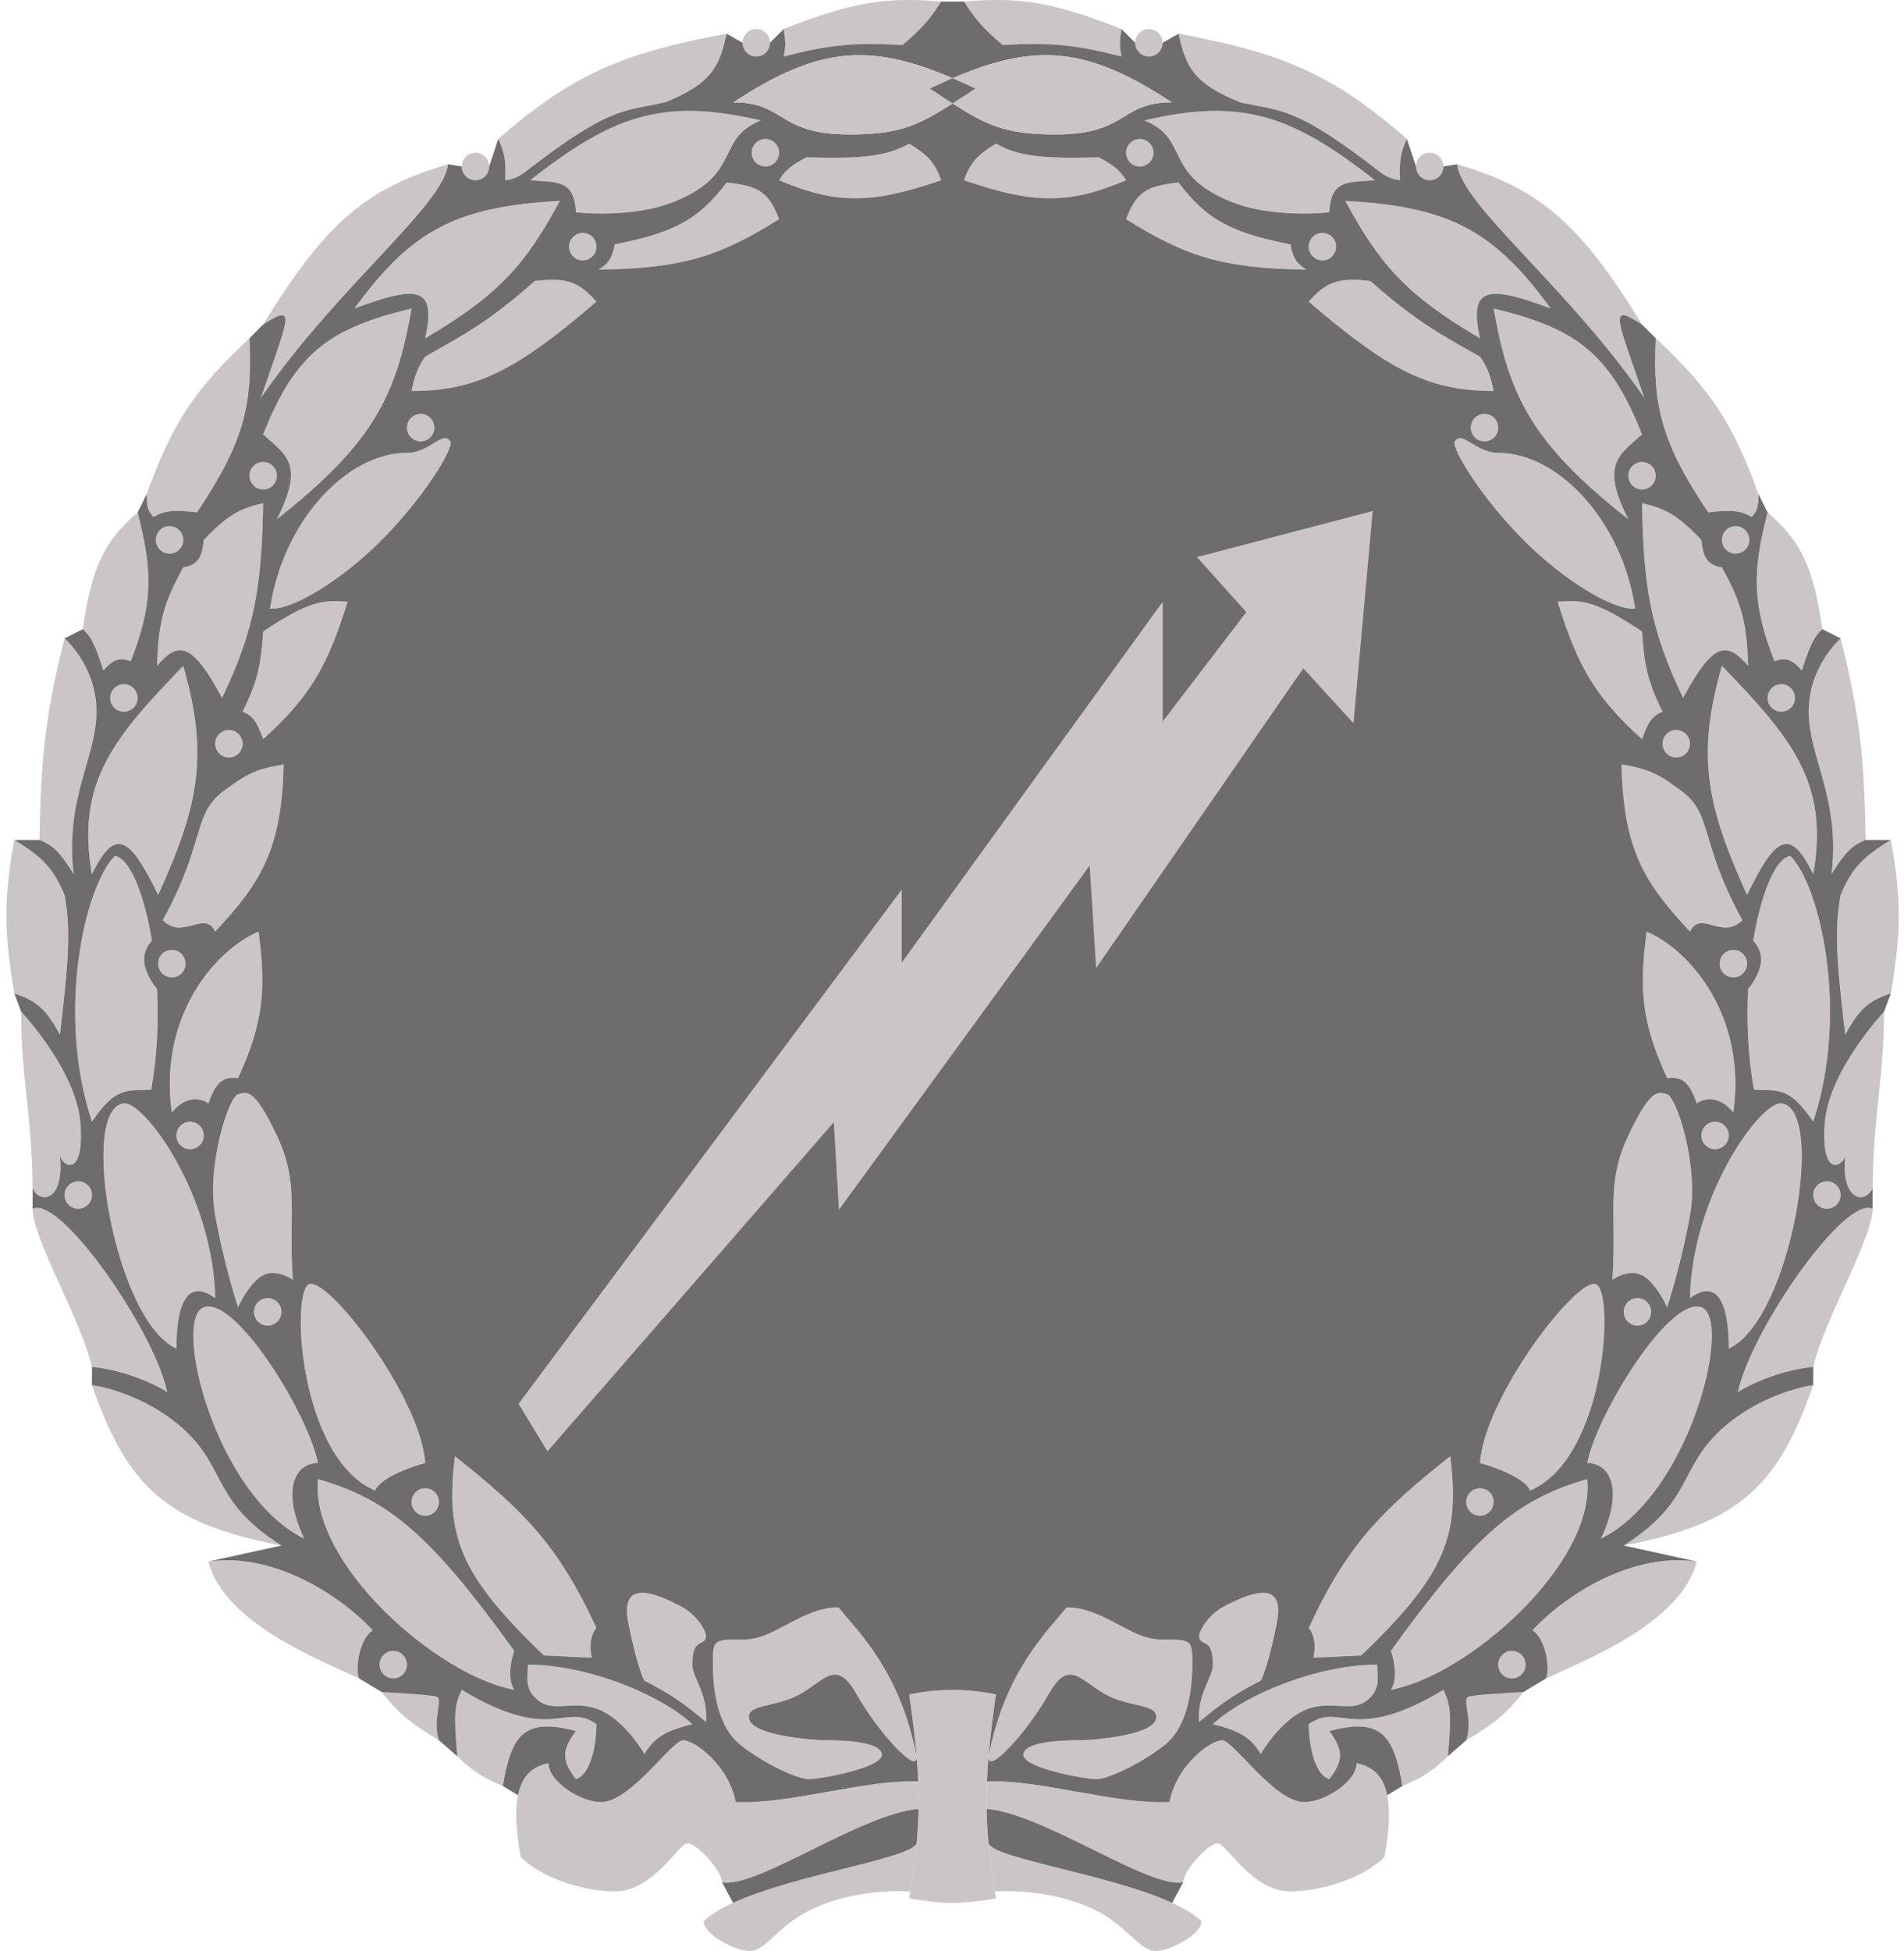 <svg width="164" height="168" viewBox="0 0 164 168" fill="none" xmlns="http://www.w3.org/2000/svg">
<path d="M78.411 162.871C73.988 162.674 70.448 163.858 68.482 165.238C66.516 166.619 65.729 168 64.549 168C63.37 168 60.617 166.619 60.617 165.436C61.221 164.861 62.097 164.338 63.141 163.858C68.55 161.374 78.499 160.051 78.951 158.729C78.833 160.007 78.654 161.36 78.411 162.871Z" fill="#CBC5C5"/>
<path d="M78.951 151.228C78.953 151.242 78.954 151.255 78.955 151.269C79.073 152.937 75.547 149.038 73.791 145.907C72.022 142.751 71.038 144.724 68.875 145.907C66.712 147.091 64.156 146.696 64.549 148.077C64.943 149.458 70.055 149.852 71.038 149.852C72.022 149.852 75.757 149.852 75.954 151.036C76.151 152.219 70.645 153.206 69.662 153.206C68.679 153.206 65.729 151.825 63.763 150.247C61.797 148.669 61.403 145.513 61.403 143.343C61.403 141.173 61.403 141.173 64.156 141.173C66.712 141.173 69.072 138.411 72.218 138.411C73.988 140.581 77.527 143.935 78.951 151.228Z" fill="#CBC5C5"/>
<path d="M59.634 143.343C59.634 140.778 60.813 141.962 60.813 140.778C60.682 140.252 60.027 139.003 58.454 138.214C56.487 137.228 53.341 135.847 54.128 139.792C54.757 142.948 55.308 144.395 55.504 144.724C57.551 145.773 58.71 146.515 60.813 148.274C61.01 145.907 59.634 144.447 59.634 143.343Z" fill="#CBC5C5"/>
<path d="M59.634 148.471C56.881 145.907 50.589 143.343 45.476 143.343C45.476 144.329 45.083 145.513 46.459 146.499C47.836 147.485 49.605 146.302 51.768 147.288C53.499 148.077 54.98 150.115 55.504 151.036C56.381 149.599 57.313 149.046 59.634 148.471Z" fill="#CBC5C5"/>
<path d="M49.605 153.206C51.021 152.732 51.375 149.852 51.375 148.471C48.622 146.499 47.639 150.247 39.774 145.513C39.081 146.941 39.113 147.809 39.38 151.228C40.639 152.43 41.458 153.014 43.313 153.797C44.059 149.23 45.259 147.912 49.605 149.063C48.386 150.705 48.353 151.564 49.605 153.206Z" fill="#CBC5C5"/>
<path d="M62.19 162.082C62.19 161.096 60.027 158.729 59.24 158.729C58.454 158.729 56.291 162.871 52.948 162.871C50.584 162.871 46.844 161.885 44.856 159.912C44.401 157.465 44.376 155.77 44.616 154.587C45.014 152.624 46.142 152.071 47.246 151.825C47.246 153.403 49.999 155.178 51.768 155.178C54.325 155.178 57.864 149.852 58.847 149.852C59.83 149.852 62.78 152.022 63.37 155.178C68.089 155.376 74.578 153.206 79.092 153.403C79.125 154.203 79.134 154.985 79.119 155.77C74.184 156.165 65.139 162.674 62.19 162.082Z" fill="#CBC5C5"/>
<path d="M50.982 142.751C50.667 141.489 51.047 140.515 51.375 140.187C48.034 132.94 45.009 130.03 39.184 125.392C38.35 132.222 39.531 135.552 46.852 142.554L50.982 142.751Z" fill="#CBC5C5"/>
<path d="M32.695 143.343C32.695 143.996 33.223 144.526 33.875 144.526C34.526 144.526 35.054 143.996 35.054 143.343C35.054 142.689 34.526 142.159 33.875 142.159C33.223 142.159 32.695 142.689 32.695 143.343Z" fill="#CBC5C5"/>
<path d="M35.448 129.337C35.448 129.991 35.976 130.521 36.628 130.521C37.279 130.521 37.807 129.991 37.807 129.337C37.807 128.684 37.279 128.154 36.628 128.154C35.976 128.154 35.448 128.684 35.448 129.337Z" fill="#CBC5C5"/>
<path d="M21.88 112.965C21.88 113.619 22.408 114.149 23.06 114.149C23.712 114.149 24.24 113.619 24.24 112.965C24.24 112.311 23.712 111.782 23.06 111.782C22.408 111.782 21.88 112.311 21.88 112.965Z" fill="#CBC5C5"/>
<path d="M5.56 102.905C5.56 103.559 6.088 104.088 6.739 104.088C7.391 104.088 7.919 103.559 7.919 102.905C7.919 102.251 7.391 101.721 6.739 101.721C6.088 101.721 5.56 102.251 5.56 102.905Z" fill="#CBC5C5"/>
<path d="M15.195 97.776C15.195 98.43 15.723 98.96 16.374 98.96C17.026 98.96 17.554 98.43 17.554 97.776C17.554 97.123 17.026 96.593 16.374 96.593C15.723 96.593 15.195 97.123 15.195 97.776Z" fill="#CBC5C5"/>
<path d="M13.622 82.982C13.622 83.635 14.15 84.165 14.801 84.165C15.453 84.165 15.981 83.635 15.981 82.982C15.981 82.328 15.453 81.798 14.801 81.798C14.15 81.798 13.622 82.328 13.622 82.982Z" fill="#CBC5C5"/>
<path d="M9.492 60.1C9.492 60.754 10.021 61.283 10.672 61.283C11.324 61.283 11.852 60.754 11.852 60.1C11.852 59.446 11.324 58.916 10.672 58.916C10.021 58.916 9.492 59.446 9.492 60.1Z" fill="#CBC5C5"/>
<path d="M18.537 64.045C18.537 64.699 19.066 65.229 19.717 65.229C20.369 65.229 20.897 64.699 20.897 64.045C20.897 63.391 20.369 62.862 19.717 62.862C19.066 62.862 18.537 63.391 18.537 64.045Z" fill="#CBC5C5"/>
<path d="M13.425 46.489C13.425 47.143 13.953 47.673 14.605 47.673C15.256 47.673 15.784 47.143 15.784 46.489C15.784 45.836 15.256 45.306 14.605 45.306C13.953 45.306 13.425 45.836 13.425 46.489Z" fill="#CBC5C5"/>
<path d="M21.487 40.966C21.487 41.62 22.015 42.15 22.667 42.15C23.318 42.15 23.846 41.62 23.846 40.966C23.846 40.312 23.318 39.782 22.667 39.782C22.015 39.782 21.487 40.312 21.487 40.966Z" fill="#CBC5C5"/>
<path d="M35.054 36.824C35.054 37.477 35.583 38.007 36.234 38.007C36.886 38.007 37.414 37.477 37.414 36.824C37.414 36.17 36.886 35.64 36.234 35.64C35.583 35.64 35.054 36.17 35.054 36.824Z" fill="#CBC5C5"/>
<path d="M49.016 21.24C49.016 21.894 49.544 22.424 50.195 22.424C50.847 22.424 51.375 21.894 51.375 21.24C51.375 20.587 50.847 20.057 50.195 20.057C49.544 20.057 49.016 20.587 49.016 21.24Z" fill="#CBC5C5"/>
<path d="M39.774 14.336C39.774 14.99 40.302 15.52 40.953 15.52C41.605 15.52 42.133 14.99 42.133 14.336C42.133 13.682 41.605 13.153 40.953 13.153C40.302 13.153 39.774 13.682 39.774 14.336Z" fill="#CBC5C5"/>
<path d="M64.746 13.153C64.746 13.806 65.274 14.336 65.926 14.336C66.578 14.336 67.106 13.806 67.106 13.153C67.106 12.499 66.578 11.969 65.926 11.969C65.274 11.969 64.746 12.499 64.746 13.153Z" fill="#CBC5C5"/>
<path d="M63.96 3.684C63.96 4.338 64.488 4.868 65.139 4.868C65.791 4.868 66.319 4.338 66.319 3.684C66.319 3.031 65.791 2.501 65.139 2.501C64.488 2.501 63.96 3.031 63.96 3.684Z" fill="#CBC5C5"/>
<path d="M44.296 142.159C44.034 142.883 43.667 144.566 44.296 145.513C37.607 144.273 26.67 134.609 27.386 127.365C33.49 129.111 37.129 132.207 44.296 142.159Z" fill="#CBC5C5"/>
<path d="M36.628 125.984C36.234 120.264 28.172 109.809 26.599 110.598C25.026 111.387 25.813 125.59 32.302 128.351C32.774 127.247 35.382 126.313 36.628 125.984Z" fill="#CBC5C5"/>
<path d="M32.105 140.384C28.959 137.031 23.257 133.677 17.948 134.466C19.324 139.792 27.582 142.948 30.925 144.526C30.532 143.343 31.122 140.976 32.105 140.384Z" fill="#CBC5C5"/>
<path d="M37.807 149.852C37.218 148.077 38.201 146.302 37.611 146.104C37.139 145.947 34.268 145.776 32.892 145.71C34.229 147.434 35.272 148.353 37.807 149.852Z" fill="#CBC5C5"/>
<path d="M27.386 125.984C26.599 121.842 20.307 111.584 17.554 112.571C14.801 113.557 18.537 128.746 26.206 132.494C24.24 128.351 25.37 125.984 27.386 125.984Z" fill="#CBC5C5"/>
<path d="M25.223 110.203C24.83 104.483 25.813 101.919 23.846 97.776C21.88 93.634 21.29 94.028 20.504 94.226C19.717 94.423 17.751 100.341 18.537 104.68C19.167 108.152 20.11 111.387 20.504 112.571C20.831 111.847 21.723 110.282 22.667 109.809C23.61 109.336 24.764 109.875 25.223 110.203Z" fill="#CBC5C5"/>
<path d="M18.537 111.782C18.361 102.905 12.442 94.837 10.672 95.015C6.739 95.409 9.886 113.754 15.195 116.121C15.195 111.782 16.374 110.203 18.537 111.782Z" fill="#CBC5C5"/>
<path d="M24.24 133.085C18.341 129.337 19.521 126.576 15.981 123.222C13.15 120.54 9.427 119.475 7.919 119.277C10.924 127.891 14.213 131.19 24.24 133.085Z" fill="#CBC5C5"/>
<path d="M14.408 119.869C13.228 114.442 5.166 102.905 2.807 104.088C2.807 106.653 7.028 113.754 7.919 117.699C10.908 118.015 13.491 119.277 14.408 119.869Z" fill="#CBC5C5"/>
<path d="M22.273 80.22C18.537 81.798 13.622 87.519 14.801 95.804C16.06 94.226 17.423 94.62 17.948 95.015C18.59 93.26 19.105 92.672 20.504 92.845C22.767 87.896 22.901 85.135 22.273 80.22Z" fill="#CBC5C5"/>
<path d="M9.886 73.711C7.329 76.275 4.796 87.129 7.919 96.593C10.064 93.39 11.1 93.985 13.032 93.831C13.548 90.881 13.67 87.892 13.527 85.152C13.231 84.823 12.599 83.929 12.442 82.982C12.284 82.035 12.808 81.272 13.089 81.009C12.399 76.786 11.095 73.823 9.886 73.711Z" fill="#CBC5C5"/>
<path d="M1.824 87.124C1.824 92.845 2.745 95.882 2.807 102.313C3.397 103.694 5.56 103.497 5.166 99.552C5.448 100.492 7.251 101.396 6.936 96.79C6.621 92.184 1.824 87.124 1.824 87.124Z" fill="#CBC5C5"/>
<path d="M24.436 65.82C24.262 73.016 22.595 75.892 18.537 80.22C17.582 78.31 15.784 81.009 14.015 79.234C17.948 72.133 16.374 69.963 19.717 67.793C21.59 66.373 22.613 66.148 24.436 65.82Z" fill="#CBC5C5"/>
<path d="M15.784 57.338C9.886 63.453 6.505 67.343 7.919 75.289C9.939 71.104 11.217 72.134 13.622 77.064C17.173 69.273 17.976 64.948 15.784 57.338Z" fill="#CBC5C5"/>
<path d="M5.166 89.097C5.853 83.149 6.15 80.22 5.56 77.064C4.649 74.873 3.724 73.827 1.234 72.33C0.284 77.495 0.363 80.381 1.234 85.546C3.455 86.263 4.113 87.236 5.166 89.097Z" fill="#CBC5C5"/>
<path d="M6.346 75.289C5.56 68.779 8.312 65.229 8.312 61.283C8.312 57.338 5.56 54.971 5.56 54.971C3.782 62.022 3.53 65.756 3.397 72.33C4.576 72.774 5.227 73.462 6.346 75.289Z" fill="#CBC5C5"/>
<path d="M29.942 51.815C28.249 57.227 26.808 59.924 22.667 63.651C22.1 62.029 21.7 61.605 20.897 61.283C22.262 58.575 22.477 57.064 22.667 54.38C26.806 51.604 27.933 51.678 29.942 51.815Z" fill="#CBC5C5"/>
<path d="M19.127 60.1C16.567 55.328 15.386 55.163 13.527 57.338C13.622 53.266 14.294 51.582 15.784 48.856C17.17 48.654 17.42 47.802 17.554 46.489C19.681 44.256 20.776 43.757 22.667 43.333C22.548 50.416 21.974 54.174 19.127 60.1Z" fill="#CBC5C5"/>
<path d="M11.852 44.122C9.063 46.56 7.934 48.612 7.133 54.182C7.889 54.83 8.263 55.745 8.902 57.733C9.799 56.736 10.317 56.594 11.262 56.944C13.179 52.038 13.182 49.232 11.852 44.122Z" fill="#CBC5C5"/>
<path d="M23.257 52.407C24.406 44.756 29.942 38.993 35.054 38.993C37.021 38.993 38.135 37.021 38.791 38.007C39.142 38.536 36.473 42.95 32.695 46.686C29.428 49.916 25.171 52.59 23.257 52.407Z" fill="#CBC5C5"/>
<path d="M35.448 26.566C28.492 28.241 25.457 30.306 22.667 37.415C24.703 39.225 26.234 39.985 23.846 44.714C32.055 38.242 34.133 34.195 35.448 26.566Z" fill="#CBC5C5"/>
<path d="M21.487 29.131C16.691 33.587 14.8 36.557 12.638 42.544C12.636 43.509 12.697 43.998 13.228 44.517C14.118 43.999 14.852 43.86 16.964 44.122C21.04 38.076 21.77 34.815 21.487 29.131Z" fill="#CBC5C5"/>
<path d="M48.229 17.295C39.343 17.788 35.45 19.79 30.532 26.566C36.201 24.431 37.548 24.823 36.628 29.131C43.227 25.259 45.381 22.524 48.229 17.295Z" fill="#CBC5C5"/>
<path d="M38.594 14.139C38.201 17.689 29.156 24.593 22.47 34.259C24.83 27.355 25.631 26.02 22.667 27.947C28.163 18.958 31.702 16.194 38.594 14.139Z" fill="#CBC5C5"/>
<path d="M51.375 25.974C49.973 24.422 49.018 23.828 46.066 24.199C42.301 27.521 40.265 28.665 36.791 30.616L36.628 30.709C36.011 31.543 35.729 32.308 35.448 33.667C40.926 33.679 44.44 31.948 51.375 25.974Z" fill="#CBC5C5"/>
<path d="M58.257 17.295C54.521 18.873 49.605 18.281 49.605 18.281C49.472 15.362 47.864 15.737 45.673 15.52C52.926 9.82 57.24 8.437 65.533 10.371C61.6 11.969 63.96 14.886 58.257 17.295Z" fill="#CBC5C5"/>
<path d="M51.572 23.213C58.906 23.14 62.141 21.98 67.106 18.873C66.221 16.517 65.308 15.999 62.583 15.717C60.091 19.047 57.83 20.068 52.948 21.043C52.758 22.091 52.491 22.656 51.572 23.213Z" fill="#CBC5C5"/>
<path d="M62.583 2.895C61.982 5.762 61.252 7.222 57.274 8.813C53.777 9.623 52.666 9.017 45.083 14.928C44.448 15.327 44.103 15.459 43.51 15.52C43.598 13.868 43.447 13.09 42.92 11.969C49.648 6.063 54.129 4.511 62.583 2.895Z" fill="#CBC5C5"/>
<path d="M81.067 15.52C80.54 14.021 79.919 13.346 78.314 12.364C76.406 13.445 74.436 13.678 69.465 13.547C68.203 14.207 67.657 14.629 67.106 15.52C72 17.598 75.079 17.591 81.067 15.52Z" fill="#CBC5C5"/>
<path d="M81.067 0.134C80.134 1.607 79.449 2.43 77.724 3.881C73.491 3.612 71.28 3.903 67.499 4.868C67.703 3.945 67.651 3.424 67.499 2.501C73.593 0.082 76.469 -0.247 81.067 0.134Z" fill="#CBC5C5"/>
<path d="M85.691 162.871C90.114 162.674 93.653 163.858 95.62 165.238C97.586 166.619 98.372 168 99.552 168C100.732 168 103.485 166.619 103.485 165.436C102.88 164.861 102.005 164.338 100.96 163.858C95.552 161.374 85.603 160.051 85.15 158.729C85.268 160.007 85.447 161.36 85.691 162.871Z" fill="#CBC5C5"/>
<path d="M85.15 151.228C85.149 151.242 85.148 151.255 85.147 151.269C85.029 152.937 88.555 149.038 90.31 145.907C92.08 142.751 93.063 144.724 95.226 145.907C97.389 147.091 99.945 146.696 99.552 148.077C99.159 149.458 94.046 149.852 93.063 149.852C92.08 149.852 88.344 149.852 88.147 151.036C87.951 152.219 93.457 153.206 94.44 153.206C95.423 153.206 98.372 151.825 100.339 150.247C102.305 148.669 102.698 145.513 102.698 143.343C102.698 141.173 102.698 141.173 99.945 141.173C97.389 141.173 95.03 138.411 91.883 138.411C90.114 140.581 86.574 143.935 85.15 151.228Z" fill="#CBC5C5"/>
<path d="M104.468 143.343C104.468 140.778 103.288 141.962 103.288 140.778C103.419 140.252 104.075 139.003 105.648 138.214C107.614 137.228 110.76 135.847 109.974 139.792C109.344 142.948 108.794 144.395 108.597 144.724C106.55 145.773 105.392 146.515 103.288 148.274C103.091 145.907 104.468 144.447 104.468 143.343Z" fill="#CBC5C5"/>
<path d="M104.468 148.471C107.221 145.907 113.513 143.343 118.625 143.343C118.625 144.329 119.019 145.513 117.642 146.499C116.266 147.485 114.496 146.302 112.333 147.288C110.603 148.077 109.122 150.115 108.597 151.036C107.72 149.599 106.788 149.046 104.468 148.471Z" fill="#CBC5C5"/>
<path d="M114.496 153.206C113.08 152.732 112.727 149.852 112.727 148.471C115.479 146.499 116.463 150.247 124.328 145.513C125.021 146.941 124.989 147.809 124.721 151.228C123.462 152.43 122.644 153.014 120.788 153.797C120.042 149.23 118.843 147.912 114.496 149.063C115.715 150.705 115.749 151.564 114.496 153.206Z" fill="#CBC5C5"/>
<path d="M101.912 162.082C101.912 161.096 104.075 158.729 104.861 158.729C105.648 158.729 107.811 162.871 111.153 162.871C113.517 162.871 117.257 161.885 119.245 159.912C119.7 157.465 119.725 155.77 119.486 154.587C119.088 152.624 117.96 152.071 116.856 151.825C116.856 153.403 114.103 155.178 112.333 155.178C109.777 155.178 106.238 149.852 105.254 149.852C104.271 149.852 101.322 152.022 100.732 155.178C96.013 155.376 89.524 153.206 85.01 153.403C84.977 154.203 84.968 154.985 84.982 155.77C89.917 156.165 98.962 162.674 101.912 162.082Z" fill="#CBC5C5"/>
<path d="M113.12 142.751C113.434 141.489 113.054 140.515 112.727 140.187C116.067 132.94 119.093 130.03 124.918 125.392C125.752 132.222 124.57 135.552 117.249 142.554L113.12 142.751Z" fill="#CBC5C5"/>
<path d="M131.407 143.343C131.407 143.996 130.878 144.526 130.227 144.526C129.575 144.526 129.047 143.996 129.047 143.343C129.047 142.689 129.575 142.159 130.227 142.159C130.878 142.159 131.407 142.689 131.407 143.343Z" fill="#CBC5C5"/>
<path d="M128.654 129.337C128.654 129.991 128.126 130.521 127.474 130.521C126.822 130.521 126.294 129.991 126.294 129.337C126.294 128.684 126.822 128.154 127.474 128.154C128.126 128.154 128.654 128.684 128.654 129.337Z" fill="#CBC5C5"/>
<path d="M142.221 112.965C142.221 113.619 141.693 114.149 141.042 114.149C140.39 114.149 139.862 113.619 139.862 112.965C139.862 112.311 140.39 111.782 141.042 111.782C141.693 111.782 142.221 112.311 142.221 112.965Z" fill="#CBC5C5"/>
<path d="M158.542 102.905C158.542 103.559 158.014 104.088 157.362 104.088C156.711 104.088 156.182 103.559 156.182 102.905C156.182 102.251 156.711 101.721 157.362 101.721C158.014 101.721 158.542 102.251 158.542 102.905Z" fill="#CBC5C5"/>
<path d="M148.907 97.776C148.907 98.43 148.379 98.96 147.727 98.96C147.076 98.96 146.547 98.43 146.547 97.776C146.547 97.123 147.076 96.593 147.727 96.593C148.379 96.593 148.907 97.123 148.907 97.776Z" fill="#CBC5C5"/>
<path d="M150.48 82.982C150.48 83.635 149.952 84.165 149.3 84.165C148.649 84.165 148.12 83.635 148.12 82.982C148.12 82.328 148.649 81.798 149.3 81.798C149.952 81.798 150.48 82.328 150.48 82.982Z" fill="#CBC5C5"/>
<path d="M154.609 60.1C154.609 60.754 154.081 61.283 153.43 61.283C152.778 61.283 152.25 60.754 152.25 60.1C152.25 59.446 152.778 58.916 153.43 58.916C154.081 58.916 154.609 59.446 154.609 60.1Z" fill="#CBC5C5"/>
<path d="M145.564 64.045C145.564 64.699 145.036 65.229 144.384 65.229C143.733 65.229 143.205 64.699 143.205 64.045C143.205 63.391 143.733 62.862 144.384 62.862C145.036 62.862 145.564 63.391 145.564 64.045Z" fill="#CBC5C5"/>
<path d="M150.677 46.489C150.677 47.143 150.148 47.673 149.497 47.673C148.845 47.673 148.317 47.143 148.317 46.489C148.317 45.836 148.845 45.306 149.497 45.306C150.148 45.306 150.677 45.836 150.677 46.489Z" fill="#CBC5C5"/>
<path d="M142.615 40.966C142.615 41.62 142.086 42.15 141.435 42.15C140.783 42.15 140.255 41.62 140.255 40.966C140.255 40.312 140.783 39.782 141.435 39.782C142.086 39.782 142.615 40.312 142.615 40.966Z" fill="#CBC5C5"/>
<path d="M129.047 36.824C129.047 37.477 128.519 38.007 127.867 38.007C127.216 38.007 126.687 37.477 126.687 36.824C126.687 36.17 127.216 35.64 127.867 35.64C128.519 35.64 129.047 36.17 129.047 36.824Z" fill="#CBC5C5"/>
<path d="M115.086 21.24C115.086 21.894 114.558 22.424 113.906 22.424C113.255 22.424 112.727 21.894 112.727 21.24C112.727 20.587 113.255 20.057 113.906 20.057C114.558 20.057 115.086 20.587 115.086 21.24Z" fill="#CBC5C5"/>
<path d="M124.328 14.336C124.328 14.99 123.8 15.52 123.148 15.52C122.496 15.52 121.968 14.99 121.968 14.336C121.968 13.682 122.496 13.153 123.148 13.153C123.8 13.153 124.328 13.682 124.328 14.336Z" fill="#CBC5C5"/>
<path d="M99.356 13.153C99.356 13.806 98.827 14.336 98.176 14.336C97.524 14.336 96.996 13.806 96.996 13.153C96.996 12.499 97.524 11.969 98.176 11.969C98.827 11.969 99.356 12.499 99.356 13.153Z" fill="#CBC5C5"/>
<path d="M100.142 3.684C100.142 4.338 99.614 4.868 98.962 4.868C98.311 4.868 97.782 4.338 97.782 3.684C97.782 3.031 98.311 2.501 98.962 2.501C99.614 2.501 100.142 3.031 100.142 3.684Z" fill="#CBC5C5"/>
<path d="M119.805 142.159C120.067 142.883 120.435 144.566 119.805 145.513C126.494 144.273 137.431 134.609 136.716 127.365C130.611 129.111 126.972 132.207 119.805 142.159Z" fill="#CBC5C5"/>
<path d="M127.474 125.984C127.867 120.264 135.929 109.809 137.502 110.598C139.075 111.387 138.289 125.59 131.8 128.351C131.328 127.247 128.719 126.313 127.474 125.984Z" fill="#CBC5C5"/>
<path d="M131.997 140.384C135.143 137.031 140.845 133.677 146.154 134.466C144.778 139.792 136.519 142.948 133.176 144.526C133.57 143.343 132.98 140.976 131.997 140.384Z" fill="#CBC5C5"/>
<path d="M126.294 149.852C126.884 148.077 125.901 146.302 126.491 146.104C126.963 145.947 129.834 145.776 131.21 145.71C129.872 147.434 128.83 148.353 126.294 149.852Z" fill="#CBC5C5"/>
<path d="M136.716 125.984C137.502 121.842 143.794 111.584 146.547 112.571C149.3 113.557 145.564 128.746 137.895 132.494C139.862 128.351 138.731 125.984 136.716 125.984Z" fill="#CBC5C5"/>
<path d="M138.879 110.203C139.272 104.483 138.289 101.919 140.255 97.776C142.221 93.634 142.811 94.028 143.598 94.226C144.384 94.423 146.351 100.341 145.564 104.68C144.935 108.152 143.991 111.387 143.598 112.571C143.27 111.847 142.379 110.282 141.435 109.809C140.491 109.336 139.337 109.875 138.879 110.203Z" fill="#CBC5C5"/>
<path d="M145.564 111.782C145.741 102.905 151.66 94.837 153.43 95.015C157.362 95.409 154.216 113.754 148.907 116.121C148.907 111.782 147.727 110.203 145.564 111.782Z" fill="#CBC5C5"/>
<path d="M139.862 133.085C145.761 129.337 144.581 126.576 148.12 123.222C150.952 120.54 154.675 119.475 156.182 119.277C153.178 127.891 149.888 131.19 139.862 133.085Z" fill="#CBC5C5"/>
<path d="M149.693 119.869C150.873 114.442 158.935 102.905 161.295 104.088C161.295 106.653 157.073 113.754 156.182 117.699C153.194 118.015 150.611 119.277 149.693 119.869Z" fill="#CBC5C5"/>
<path d="M141.828 80.22C145.564 81.798 150.48 87.519 149.3 95.804C148.042 94.226 146.678 94.62 146.154 95.015C145.512 93.26 144.996 92.672 143.598 92.845C141.334 87.896 141.201 85.135 141.828 80.22Z" fill="#CBC5C5"/>
<path d="M154.216 73.711C156.772 76.275 159.305 87.129 156.182 96.593C154.038 93.39 153.002 93.985 151.07 93.831C150.554 90.881 150.431 87.892 150.574 85.152C150.871 84.823 151.502 83.929 151.66 82.982C151.817 82.035 151.294 81.272 151.013 81.009C151.703 76.786 153.007 73.823 154.216 73.711Z" fill="#CBC5C5"/>
<path d="M162.278 87.124C162.278 92.845 161.356 95.882 161.295 102.313C160.705 103.694 158.542 103.497 158.935 99.552C158.654 100.492 156.85 101.396 157.166 96.79C157.481 92.184 162.278 87.124 162.278 87.124Z" fill="#CBC5C5"/>
<path d="M139.665 65.82C139.839 73.016 141.506 75.892 145.564 80.22C146.519 78.31 148.317 81.009 150.087 79.234C146.154 72.133 147.727 69.963 144.384 67.793C142.512 66.373 141.488 66.148 139.665 65.82Z" fill="#CBC5C5"/>
<path d="M148.317 57.338C154.216 63.453 157.597 67.343 156.182 75.289C154.162 71.104 152.884 72.134 150.48 77.064C146.928 69.273 146.126 64.948 148.317 57.338Z" fill="#CBC5C5"/>
<path d="M158.935 89.097C158.249 83.149 157.952 80.22 158.542 77.064C159.453 74.873 160.378 73.827 162.868 72.33C163.817 77.495 163.739 80.381 162.868 85.546C160.647 86.263 159.989 87.236 158.935 89.097Z" fill="#CBC5C5"/>
<path d="M157.755 75.289C158.542 68.779 155.789 65.229 155.789 61.283C155.789 57.338 158.542 54.971 158.542 54.971C160.32 62.022 160.571 65.756 160.705 72.33C159.525 72.774 158.874 73.462 157.755 75.289Z" fill="#CBC5C5"/>
<path d="M134.159 51.815C135.852 57.227 137.294 59.924 141.435 63.651C142.002 62.029 142.402 61.605 143.205 61.283C141.839 58.575 141.625 57.064 141.435 54.38C137.295 51.604 136.168 51.678 134.159 51.815Z" fill="#CBC5C5"/>
<path d="M144.974 60.1C147.534 55.328 148.715 55.163 150.574 57.338C150.48 53.266 149.808 51.582 148.317 48.856C146.932 48.654 146.681 47.802 146.547 46.489C144.42 44.256 143.326 43.757 141.435 43.333C141.553 50.416 142.127 54.174 144.974 60.1Z" fill="#CBC5C5"/>
<path d="M152.25 44.122C155.039 46.56 156.167 48.612 156.969 54.182C156.213 54.83 155.839 55.745 155.199 57.733C154.303 56.736 153.784 56.594 152.84 56.944C150.923 52.038 150.92 49.232 152.25 44.122Z" fill="#CBC5C5"/>
<path d="M140.845 52.407C139.695 44.756 134.159 38.993 129.047 38.993C127.081 38.993 125.966 37.021 125.311 38.007C124.959 38.536 127.628 42.95 131.407 46.686C134.673 49.916 138.93 52.59 140.845 52.407Z" fill="#CBC5C5"/>
<path d="M128.654 26.566C135.61 28.241 138.645 30.306 141.435 37.415C139.398 39.225 137.868 39.985 140.255 44.714C132.047 38.242 129.969 34.195 128.654 26.566Z" fill="#CBC5C5"/>
<path d="M142.615 29.131C147.411 33.587 149.301 36.557 151.463 42.544C151.466 43.509 151.405 43.998 150.873 44.517C149.984 43.999 149.249 43.86 147.137 44.122C143.061 38.076 142.332 34.815 142.615 29.131Z" fill="#CBC5C5"/>
<path d="M115.873 17.295C124.759 17.788 128.651 19.79 133.57 26.566C127.901 24.431 126.554 24.823 127.474 29.131C120.874 25.259 118.72 22.524 115.873 17.295Z" fill="#CBC5C5"/>
<path d="M125.508 14.139C125.901 17.689 134.946 24.593 141.632 34.259C139.272 27.355 138.471 26.02 141.435 27.947C135.939 18.958 132.399 16.194 125.508 14.139Z" fill="#CBC5C5"/>
<path d="M112.727 25.974C114.129 24.422 115.084 23.828 118.036 24.199C121.8 27.521 123.836 28.665 127.31 30.616L127.474 30.709C128.091 31.543 128.372 32.308 128.654 33.667C123.176 33.679 119.662 31.948 112.727 25.974Z" fill="#CBC5C5"/>
<path d="M105.844 17.295C109.58 18.873 114.496 18.281 114.496 18.281C114.63 15.362 116.237 15.737 118.429 15.52C111.176 9.82 106.861 8.437 98.569 10.371C102.502 11.969 100.142 14.886 105.844 17.295Z" fill="#CBC5C5"/>
<path d="M112.53 23.213C105.196 23.14 101.96 21.98 96.996 18.873C97.88 16.517 98.794 15.999 101.518 15.717C104.011 19.047 106.271 20.068 111.153 21.043C111.344 22.091 111.61 22.656 112.53 23.213Z" fill="#CBC5C5"/>
<path d="M101.518 2.895C102.119 5.762 102.85 7.222 106.828 8.813C110.324 9.623 111.435 9.017 119.019 14.928C119.654 15.327 119.998 15.459 120.592 15.52C120.503 13.868 120.655 13.09 121.182 11.969C114.454 6.063 109.973 4.511 101.518 2.895Z" fill="#CBC5C5"/>
<path d="M83.035 15.52C83.562 14.021 84.183 13.346 85.788 12.364C87.695 13.445 89.666 13.678 94.636 13.547C95.899 14.207 96.445 14.629 96.996 15.52C92.102 17.598 89.022 17.591 83.035 15.52Z" fill="#CBC5C5"/>
<path d="M83.035 0.134C83.968 1.607 84.652 2.43 86.378 3.881C90.611 3.612 92.822 3.903 96.603 4.868C96.398 3.945 96.45 3.424 96.603 2.501C90.509 0.082 87.633 -0.247 83.035 0.134Z" fill="#CBC5C5"/>
<path d="M78.314 163.463C78.314 163.463 80.281 163.858 82.051 163.858C83.82 163.858 85.788 163.463 85.788 163.463C85.754 163.263 85.722 163.066 85.691 162.871C85.447 161.36 85.268 160.007 85.15 158.729C85.056 157.709 85.001 156.737 84.982 155.77C84.968 154.985 84.977 154.203 85.01 153.403C85.038 152.711 85.084 152.004 85.147 151.269L85.15 151.228C85.287 149.64 85.501 147.915 85.788 145.907C85.788 145.907 84.017 145.513 82.051 145.513C80.085 145.513 78.314 145.907 78.314 145.907C78.6 147.915 78.815 149.64 78.951 151.228L78.955 151.269C79.017 152.004 79.063 152.711 79.092 153.403C79.125 154.203 79.134 154.985 79.119 155.77C79.101 156.737 79.046 157.709 78.951 158.729C78.833 160.007 78.654 161.36 78.411 162.871C78.38 163.066 78.347 163.263 78.314 163.463Z" fill="#CBC5C5"/>
<path fill-rule="evenodd" clip-rule="evenodd" d="M78.314 145.907C78.314 145.907 80.085 145.513 82.051 145.513C84.017 145.513 85.788 145.907 85.788 145.907C85.501 147.915 85.287 149.64 85.15 151.228C86.574 143.935 90.114 140.581 91.883 138.411C95.03 138.411 97.389 141.173 99.945 141.173C102.698 141.173 102.698 141.173 102.698 143.343C102.698 145.513 102.305 148.669 100.339 150.247C98.372 151.825 95.423 153.206 94.44 153.206C93.457 153.206 87.951 152.219 88.147 151.036C88.344 149.852 92.08 149.852 93.063 149.852C94.046 149.852 99.159 149.458 99.552 148.077C99.945 146.696 97.389 147.091 95.226 145.907C93.063 144.724 92.08 142.751 90.31 145.907C88.555 149.038 85.029 152.937 85.147 151.269C85.084 152.004 85.038 152.711 85.01 153.403C89.524 153.206 96.013 155.376 100.732 155.178C101.322 152.022 104.271 149.852 105.254 149.852C106.238 149.852 109.777 155.178 112.333 155.178C114.103 155.178 116.856 153.403 116.856 151.825C117.96 152.071 119.088 152.624 119.486 154.587L120.788 153.797C120.042 149.23 118.843 147.912 114.496 149.063C115.715 150.705 115.749 151.564 114.496 153.206C113.08 152.732 112.727 149.852 112.727 148.471C115.479 146.499 116.463 150.247 124.328 145.513C125.021 146.941 124.989 147.809 124.721 151.228L126.294 149.852C126.884 148.077 125.901 146.302 126.491 146.104C126.963 145.947 129.834 145.776 131.21 145.71L133.176 144.526C133.57 143.343 132.98 140.976 131.997 140.384C135.143 137.031 140.845 133.677 146.154 134.466L139.862 133.085C145.761 129.337 144.581 126.576 148.12 123.222C150.952 120.54 154.675 119.475 156.182 119.277V117.699C153.194 118.015 150.611 119.277 149.693 119.869C150.873 114.442 158.935 102.905 161.295 104.088V102.313C160.705 103.694 158.542 103.497 158.935 99.552C158.654 100.492 156.85 101.396 157.166 96.79C157.481 92.184 162.278 87.124 162.278 87.124L162.868 85.546C160.647 86.263 159.989 87.236 158.935 89.097C158.249 83.149 157.952 80.22 158.542 77.064C159.453 74.873 160.378 73.827 162.868 72.33H160.705C159.525 72.774 158.874 73.462 157.755 75.289C158.542 68.779 155.789 65.229 155.789 61.283C155.789 57.338 158.542 54.971 158.542 54.971L156.969 54.182C156.213 54.83 155.839 55.745 155.199 57.733C154.303 56.736 153.784 56.594 152.84 56.944C150.923 52.038 150.92 49.232 152.25 44.122L151.463 42.544C151.466 43.509 151.405 43.998 150.873 44.517C149.984 43.999 149.249 43.86 147.137 44.122C143.061 38.076 142.332 34.815 142.615 29.131L141.435 27.947C138.471 26.02 139.272 27.355 141.632 34.259C134.946 24.593 125.901 17.689 125.508 14.139L124.328 14.336C124.328 14.99 123.8 15.52 123.148 15.52C122.496 15.52 121.968 14.99 121.968 14.336L121.182 11.969C120.655 13.09 120.503 13.868 120.592 15.52C119.998 15.459 119.654 15.327 119.019 14.928C111.435 9.017 110.324 9.623 106.828 8.813C102.85 7.222 102.119 5.762 101.518 2.895L100.142 3.684C100.142 4.338 99.614 4.868 98.962 4.868C98.311 4.868 97.782 4.338 97.782 3.684L96.603 2.501C96.45 3.424 96.398 3.945 96.603 4.868C92.822 3.903 90.611 3.612 86.378 3.881C84.652 2.43 83.968 1.607 83.035 0.134H83.034H81.068H81.067C80.134 1.607 79.449 2.43 77.724 3.881C73.491 3.612 71.28 3.903 67.499 4.868C67.703 3.945 67.651 3.424 67.499 2.501L66.319 3.684C66.319 4.338 65.791 4.868 65.139 4.868C64.488 4.868 63.96 4.338 63.96 3.684L62.583 2.895C61.982 5.762 61.252 7.222 57.274 8.813C53.777 9.623 52.666 9.017 45.083 14.928C44.448 15.327 44.103 15.459 43.51 15.52C43.598 13.868 43.447 13.09 42.92 11.969L42.133 14.336C42.133 14.99 41.605 15.52 40.953 15.52C40.302 15.52 39.774 14.99 39.774 14.336L38.594 14.139C38.201 17.689 29.156 24.593 22.47 34.259C24.83 27.355 25.631 26.02 22.667 27.947L21.487 29.131C21.77 34.815 21.04 38.076 16.964 44.122C14.852 43.86 14.118 43.999 13.228 44.517C12.697 43.998 12.636 43.509 12.638 42.544L11.852 44.122C13.182 49.232 13.179 52.038 11.262 56.944C10.317 56.594 9.799 56.736 8.902 57.733C8.263 55.745 7.889 54.83 7.133 54.182L5.56 54.971C5.56 54.971 8.312 57.338 8.312 61.283C8.312 65.229 5.56 68.779 6.346 75.289C5.227 73.462 4.576 72.774 3.397 72.33H1.234C3.724 73.827 4.649 74.873 5.56 77.064C6.15 80.22 5.853 83.149 5.166 89.097C4.113 87.236 3.455 86.263 1.234 85.546L1.824 87.124C1.824 87.124 6.621 92.184 6.936 96.79C7.251 101.396 5.448 100.492 5.166 99.552C5.56 103.497 3.397 103.694 2.807 102.313V104.088C5.166 102.905 13.228 114.442 14.408 119.869C13.491 119.277 10.908 118.015 7.919 117.699V119.277C9.427 119.475 13.15 120.54 15.981 123.222C19.521 126.576 18.341 129.337 24.24 133.085L17.948 134.466C23.257 133.677 28.959 137.031 32.105 140.384C31.122 140.976 30.532 143.343 30.925 144.526L32.892 145.71C34.268 145.776 37.139 145.947 37.611 146.104C38.201 146.302 37.218 148.077 37.807 149.852L39.38 151.228C39.113 147.809 39.081 146.941 39.774 145.513C47.639 150.247 48.622 146.499 51.375 148.471C51.375 149.852 51.021 152.732 49.605 153.206C48.353 151.564 48.386 150.705 49.605 149.063C45.259 147.912 44.059 149.23 43.313 153.797L44.616 154.587C45.014 152.624 46.142 152.071 47.246 151.825C47.246 153.403 49.999 155.178 51.768 155.178C54.325 155.178 57.864 149.852 58.847 149.852C59.83 149.852 62.78 152.022 63.37 155.178C68.089 155.376 74.578 153.206 79.092 153.403C79.063 152.711 79.017 152.004 78.955 151.269C79.073 152.937 75.547 149.038 73.791 145.907C72.022 142.751 71.038 144.724 68.875 145.907C66.712 147.091 64.156 146.696 64.549 148.077C64.943 149.458 70.055 149.852 71.038 149.852C72.022 149.852 75.757 149.852 75.954 151.036C76.151 152.219 70.645 153.206 69.662 153.206C68.679 153.206 65.729 151.825 63.763 150.247C61.797 148.669 61.403 145.513 61.403 143.343C61.403 141.173 61.403 141.173 64.156 141.173C66.712 141.173 69.072 138.411 72.218 138.411C73.988 140.581 77.527 143.935 78.951 151.228C78.815 149.64 78.6 147.915 78.314 145.907ZM60.813 140.778C60.813 141.962 59.634 140.778 59.634 143.343C59.634 144.447 61.01 145.907 60.813 148.274C58.71 146.515 57.551 145.773 55.504 144.724C55.308 144.395 54.757 142.948 54.128 139.792C53.341 135.847 56.487 137.228 58.454 138.214C60.027 139.003 60.682 140.252 60.813 140.778ZM45.476 143.343C50.589 143.343 56.881 145.907 59.634 148.471C57.313 149.046 56.381 149.599 55.504 151.036C54.98 150.115 53.499 148.077 51.768 147.288C49.605 146.302 47.836 147.485 46.459 146.499C45.083 145.513 45.476 144.329 45.476 143.343ZM51.375 140.187C51.047 140.515 50.667 141.489 50.982 142.751L46.852 142.554C39.531 135.552 38.35 132.222 39.184 125.392C45.009 130.03 48.034 132.94 51.375 140.187ZM44.296 145.513C43.667 144.566 44.034 142.883 44.296 142.159C37.129 132.207 33.49 129.111 27.386 127.365C26.67 134.609 37.607 144.273 44.296 145.513ZM33.875 144.526C33.223 144.526 32.695 143.996 32.695 143.343C32.695 142.689 33.223 142.159 33.875 142.159C34.526 142.159 35.054 142.689 35.054 143.343C35.054 143.996 34.526 144.526 33.875 144.526ZM36.628 130.521C35.976 130.521 35.448 129.991 35.448 129.337C35.448 128.684 35.976 128.154 36.628 128.154C37.279 128.154 37.807 128.684 37.807 129.337C37.807 129.991 37.279 130.521 36.628 130.521ZM23.06 114.149C22.408 114.149 21.88 113.619 21.88 112.965C21.88 112.311 22.408 111.782 23.06 111.782C23.712 111.782 24.24 112.311 24.24 112.965C24.24 113.619 23.712 114.149 23.06 114.149ZM6.739 104.088C6.088 104.088 5.56 103.559 5.56 102.905C5.56 102.251 6.088 101.721 6.739 101.721C7.391 101.721 7.919 102.251 7.919 102.905C7.919 103.559 7.391 104.088 6.739 104.088ZM16.374 98.96C15.723 98.96 15.195 98.43 15.195 97.776C15.195 97.123 15.723 96.593 16.374 96.593C17.026 96.593 17.554 97.123 17.554 97.776C17.554 98.43 17.026 98.96 16.374 98.96ZM14.801 84.165C14.15 84.165 13.622 83.635 13.622 82.982C13.622 82.328 14.15 81.798 14.801 81.798C15.453 81.798 15.981 82.328 15.981 82.982C15.981 83.635 15.453 84.165 14.801 84.165ZM10.672 61.283C10.021 61.283 9.492 60.754 9.492 60.1C9.492 59.446 10.021 58.916 10.672 58.916C11.324 58.916 11.852 59.446 11.852 60.1C11.852 60.754 11.324 61.283 10.672 61.283ZM19.717 65.229C19.066 65.229 18.537 64.699 18.537 64.045C18.537 63.391 19.066 62.862 19.717 62.862C20.369 62.862 20.897 63.391 20.897 64.045C20.897 64.699 20.369 65.229 19.717 65.229ZM14.605 47.673C13.953 47.673 13.425 47.143 13.425 46.489C13.425 45.836 13.953 45.306 14.605 45.306C15.256 45.306 15.784 45.836 15.784 46.489C15.784 47.143 15.256 47.673 14.605 47.673ZM22.667 42.15C22.015 42.15 21.487 41.62 21.487 40.966C21.487 40.312 22.015 39.782 22.667 39.782C23.318 39.782 23.846 40.312 23.846 40.966C23.846 41.62 23.318 42.15 22.667 42.15ZM36.234 38.007C35.583 38.007 35.054 37.477 35.054 36.824C35.054 36.17 35.583 35.64 36.234 35.64C36.886 35.64 37.414 36.17 37.414 36.824C37.414 37.477 36.886 38.007 36.234 38.007ZM50.195 22.424C49.544 22.424 49.016 21.894 49.016 21.24C49.016 20.587 49.544 20.057 50.195 20.057C50.847 20.057 51.375 20.587 51.375 21.24C51.375 21.894 50.847 22.424 50.195 22.424ZM65.926 14.336C65.274 14.336 64.746 13.806 64.746 13.153C64.746 12.499 65.274 11.969 65.926 11.969C66.578 11.969 67.106 12.499 67.106 13.153C67.106 13.806 66.578 14.336 65.926 14.336ZM26.599 110.598C28.172 109.809 36.234 120.264 36.628 125.984C35.382 126.313 32.774 127.247 32.302 128.351C25.813 125.59 25.026 111.387 26.599 110.598ZM17.554 112.571C20.307 111.584 26.599 121.842 27.386 125.984C25.37 125.984 24.24 128.351 26.206 132.494C18.537 128.746 14.801 113.557 17.554 112.571ZM23.846 97.776C25.813 101.919 24.83 104.483 25.223 110.203C24.764 109.875 23.61 109.336 22.667 109.809C21.723 110.282 20.831 111.847 20.504 112.571C20.11 111.387 19.167 108.152 18.537 104.68C17.751 100.341 19.717 94.423 20.504 94.226C21.29 94.028 21.88 93.634 23.846 97.776ZM10.672 95.015C12.442 94.837 18.361 102.905 18.537 111.782C16.374 110.203 15.195 111.782 15.195 116.121C9.886 113.754 6.739 95.409 10.672 95.015ZM14.801 95.804C13.622 87.519 18.537 81.798 22.273 80.22C22.901 85.135 22.767 87.896 20.504 92.845C19.105 92.672 18.59 93.26 17.948 95.015C17.423 94.62 16.06 94.226 14.801 95.804ZM7.919 96.593C4.796 87.129 7.329 76.275 9.886 73.711C11.095 73.823 12.399 76.786 13.089 81.009C12.808 81.272 12.284 82.035 12.442 82.982C12.599 83.929 13.231 84.823 13.527 85.152C13.67 87.892 13.548 90.881 13.032 93.831C11.1 93.985 10.064 93.39 7.919 96.593ZM18.537 80.22C22.595 75.892 24.262 73.016 24.436 65.82C22.613 66.148 21.59 66.373 19.717 67.793C16.374 69.963 17.948 72.133 14.015 79.234C15.784 81.009 17.582 78.31 18.537 80.22ZM7.919 75.289C6.505 67.343 9.886 63.453 15.784 57.338C17.976 64.948 17.173 69.273 13.622 77.064C11.217 72.134 9.939 71.104 7.919 75.289ZM22.667 63.651C26.808 59.924 28.249 57.227 29.942 51.815C27.933 51.678 26.806 51.604 22.667 54.38C22.477 57.064 22.262 58.575 20.897 61.283C21.7 61.605 22.1 62.029 22.667 63.651ZM13.527 57.338C15.386 55.163 16.567 55.328 19.127 60.1C21.974 54.174 22.548 50.416 22.667 43.333C20.776 43.757 19.681 44.256 17.554 46.489C17.42 47.802 17.17 48.654 15.784 48.856C14.294 51.582 13.622 53.266 13.527 57.338ZM35.054 38.993C29.942 38.993 24.406 44.756 23.257 52.407C25.171 52.59 29.428 49.916 32.695 46.686C36.473 42.95 39.142 38.536 38.791 38.007C38.135 37.021 37.021 38.993 35.054 38.993ZM22.667 37.415C25.457 30.306 28.492 28.241 35.448 26.566C34.133 34.195 32.055 38.242 23.846 44.714C26.234 39.985 24.703 39.225 22.667 37.415ZM30.532 26.566C35.45 19.79 39.343 17.788 48.229 17.295C45.381 22.524 43.227 25.259 36.628 29.131C37.548 24.823 36.201 24.431 30.532 26.566ZM46.066 24.199C49.018 23.828 49.973 24.422 51.375 25.974C44.44 31.948 40.926 33.679 35.448 33.667C35.729 32.308 36.011 31.543 36.628 30.709L36.791 30.616C40.265 28.665 42.301 27.521 46.066 24.199ZM49.605 18.281C49.605 18.281 54.521 18.873 58.257 17.295C63.96 14.886 61.6 11.969 65.533 10.371C57.24 8.437 52.926 9.82 45.673 15.52C47.864 15.737 49.472 15.362 49.605 18.281ZM67.106 18.873C62.141 21.98 58.906 23.14 51.572 23.213C52.491 22.656 52.758 22.091 52.948 21.043C57.83 20.068 60.091 19.047 62.583 15.717C65.308 15.999 66.221 16.517 67.106 18.873ZM82.051 8.908C79.123 10.787 77.453 11.575 73.201 11.575C69.796 11.575 68.464 10.766 67.242 10.024C66.205 9.394 65.248 8.813 63.173 8.813C70.438 4.029 74.891 3.659 82.051 6.734C89.21 3.659 93.663 4.029 100.929 8.813C98.853 8.813 97.896 9.394 96.86 10.024C95.638 10.766 94.305 11.575 90.9 11.575C86.649 11.575 84.979 10.787 82.051 8.908ZM78.314 12.364C79.919 13.346 80.54 14.021 81.067 15.52C75.079 17.591 72 17.598 67.106 15.52C67.657 14.629 68.203 14.207 69.465 13.547C74.436 13.678 76.406 13.445 78.314 12.364ZM103.288 140.778C103.288 141.962 104.468 140.778 104.468 143.343C104.468 144.447 103.091 145.907 103.288 148.274C105.392 146.515 106.55 145.773 108.597 144.724C108.794 144.395 109.344 142.948 109.974 139.792C110.76 135.847 107.614 137.228 105.648 138.214C104.075 139.003 103.419 140.252 103.288 140.778ZM118.625 143.343C113.513 143.343 107.221 145.907 104.468 148.471C106.788 149.046 107.72 149.599 108.597 151.036C109.122 150.115 110.603 148.077 112.333 147.288C114.496 146.302 116.266 147.485 117.642 146.499C119.019 145.513 118.625 144.329 118.625 143.343ZM112.727 140.187C113.054 140.515 113.434 141.489 113.12 142.751L117.249 142.554C124.57 135.552 125.752 132.222 124.918 125.392C119.093 130.03 116.067 132.94 112.727 140.187ZM119.805 145.513C120.435 144.566 120.067 142.883 119.805 142.159C126.972 132.207 130.611 129.111 136.716 127.365C137.431 134.609 126.494 144.273 119.805 145.513ZM130.227 144.526C130.878 144.526 131.407 143.996 131.407 143.343C131.407 142.689 130.878 142.159 130.227 142.159C129.575 142.159 129.047 142.689 129.047 143.343C129.047 143.996 129.575 144.526 130.227 144.526ZM127.474 130.521C128.126 130.521 128.654 129.991 128.654 129.337C128.654 128.684 128.126 128.154 127.474 128.154C126.822 128.154 126.294 128.684 126.294 129.337C126.294 129.991 126.822 130.521 127.474 130.521ZM141.042 114.149C141.693 114.149 142.221 113.619 142.221 112.965C142.221 112.311 141.693 111.782 141.042 111.782C140.39 111.782 139.862 112.311 139.862 112.965C139.862 113.619 140.39 114.149 141.042 114.149ZM157.362 104.088C158.014 104.088 158.542 103.559 158.542 102.905C158.542 102.251 158.014 101.721 157.362 101.721C156.711 101.721 156.182 102.251 156.182 102.905C156.182 103.559 156.711 104.088 157.362 104.088ZM147.727 98.96C148.379 98.96 148.907 98.43 148.907 97.776C148.907 97.123 148.379 96.593 147.727 96.593C147.076 96.593 146.547 97.123 146.547 97.776C146.547 98.43 147.076 98.96 147.727 98.96ZM149.3 84.165C149.952 84.165 150.48 83.635 150.48 82.982C150.48 82.328 149.952 81.798 149.3 81.798C148.649 81.798 148.12 82.328 148.12 82.982C148.12 83.635 148.649 84.165 149.3 84.165ZM153.43 61.283C154.081 61.283 154.609 60.754 154.609 60.1C154.609 59.446 154.081 58.916 153.43 58.916C152.778 58.916 152.25 59.446 152.25 60.1C152.25 60.754 152.778 61.283 153.43 61.283ZM144.384 65.229C145.036 65.229 145.564 64.699 145.564 64.045C145.564 63.391 145.036 62.862 144.384 62.862C143.733 62.862 143.205 63.391 143.205 64.045C143.205 64.699 143.733 65.229 144.384 65.229ZM149.497 47.673C150.148 47.673 150.677 47.143 150.677 46.489C150.677 45.836 150.148 45.306 149.497 45.306C148.845 45.306 148.317 45.836 148.317 46.489C148.317 47.143 148.845 47.673 149.497 47.673ZM141.435 42.15C142.086 42.15 142.615 41.62 142.615 40.966C142.615 40.312 142.086 39.782 141.435 39.782C140.783 39.782 140.255 40.312 140.255 40.966C140.255 41.62 140.783 42.15 141.435 42.15ZM127.867 38.007C128.519 38.007 129.047 37.477 129.047 36.824C129.047 36.17 128.519 35.64 127.867 35.64C127.216 35.64 126.687 36.17 126.687 36.824C126.687 37.477 127.216 38.007 127.867 38.007ZM113.906 22.424C114.558 22.424 115.086 21.894 115.086 21.24C115.086 20.587 114.558 20.057 113.906 20.057C113.255 20.057 112.727 20.587 112.727 21.24C112.727 21.894 113.255 22.424 113.906 22.424ZM98.176 14.336C98.827 14.336 99.356 13.806 99.356 13.153C99.356 12.499 98.827 11.969 98.176 11.969C97.524 11.969 96.996 12.499 96.996 13.153C96.996 13.806 97.524 14.336 98.176 14.336ZM137.502 110.598C135.929 109.809 127.867 120.264 127.474 125.984C128.719 126.313 131.328 127.247 131.8 128.351C138.289 125.59 139.075 111.387 137.502 110.598ZM146.547 112.571C143.794 111.584 137.502 121.842 136.716 125.984C138.731 125.984 139.862 128.351 137.895 132.494C145.564 128.746 149.3 113.557 146.547 112.571ZM140.255 97.776C138.289 101.919 139.272 104.483 138.879 110.203C139.337 109.875 140.491 109.336 141.435 109.809C142.379 110.282 143.27 111.847 143.598 112.571C143.991 111.387 144.935 108.152 145.564 104.68C146.351 100.341 144.384 94.423 143.598 94.226C142.811 94.028 142.221 93.634 140.255 97.776ZM153.43 95.015C151.66 94.837 145.741 102.905 145.564 111.782C147.727 110.203 148.907 111.782 148.907 116.121C154.216 113.754 157.362 95.409 153.43 95.015ZM149.3 95.804C150.48 87.519 145.564 81.798 141.828 80.22C141.201 85.135 141.334 87.896 143.598 92.845C144.996 92.672 145.512 93.26 146.154 95.015C146.678 94.62 148.042 94.226 149.3 95.804ZM156.182 96.593C159.305 87.129 156.772 76.275 154.216 73.711C153.007 73.823 151.703 76.786 151.013 81.009C151.294 81.272 151.817 82.035 151.66 82.982C151.502 83.929 150.871 84.823 150.574 85.152C150.431 87.892 150.554 90.881 151.07 93.831C153.002 93.985 154.038 93.39 156.182 96.593ZM145.564 80.22C141.506 75.892 139.839 73.016 139.665 65.82C141.488 66.148 142.512 66.373 144.384 67.793C147.727 69.963 146.154 72.133 150.087 79.234C148.317 81.009 146.519 78.31 145.564 80.22ZM156.182 75.289C157.597 67.343 154.216 63.453 148.317 57.338C146.126 64.948 146.928 69.273 150.48 77.064C152.884 72.134 154.162 71.104 156.182 75.289ZM141.435 63.651C137.294 59.924 135.852 57.227 134.159 51.815C136.168 51.678 137.295 51.604 141.435 54.38C141.625 57.064 141.839 58.575 143.205 61.283C142.402 61.605 142.002 62.029 141.435 63.651ZM150.574 57.338C148.715 55.163 147.534 55.328 144.974 60.1C142.127 54.174 141.553 50.416 141.435 43.333C143.326 43.757 144.42 44.256 146.547 46.489C146.681 47.802 146.932 48.654 148.317 48.856C149.808 51.582 150.48 53.266 150.574 57.338ZM129.047 38.993C134.159 38.993 139.695 44.756 140.845 52.407C138.93 52.59 134.673 49.916 131.407 46.686C127.628 42.95 124.959 38.536 125.311 38.007C125.966 37.021 127.081 38.993 129.047 38.993ZM141.435 37.415C138.645 30.306 135.61 28.241 128.654 26.566C129.969 34.195 132.047 38.242 140.255 44.714C137.868 39.985 139.398 39.225 141.435 37.415ZM133.57 26.566C128.651 19.79 124.759 17.788 115.873 17.295C118.72 22.524 120.874 25.259 127.474 29.131C126.554 24.823 127.901 24.431 133.57 26.566ZM118.036 24.199C115.084 23.828 114.129 24.422 112.727 25.974C119.662 31.948 123.176 33.679 128.654 33.667C128.372 32.308 128.091 31.543 127.474 30.709L127.31 30.616C123.836 28.665 121.8 27.521 118.036 24.199ZM114.496 18.281C114.496 18.281 109.58 18.873 105.844 17.295C100.142 14.886 102.502 11.969 98.569 10.371C106.861 8.437 111.176 9.82 118.429 15.52C116.237 15.737 114.63 15.362 114.496 18.281ZM96.996 18.873C101.96 21.98 105.196 23.14 112.53 23.213C111.61 22.656 111.344 22.091 111.153 21.043C106.271 20.068 104.011 19.047 101.518 15.717C98.794 15.999 97.88 16.517 96.996 18.873ZM85.788 12.364C84.183 13.346 83.562 14.021 83.035 15.52C89.022 17.591 92.102 17.598 96.996 15.52C96.445 14.629 95.899 14.207 94.636 13.547C89.666 13.678 87.695 13.445 85.788 12.364Z" fill="#6F6C6C"/>
<path fill-rule="evenodd" clip-rule="evenodd" d="M82.051 6.734C89.21 3.659 93.663 4.029 100.929 8.813C98.853 8.813 97.896 9.394 96.86 10.024C95.638 10.766 94.305 11.575 90.9 11.575C86.649 11.575 84.979 10.787 82.051 8.908C82.409 8.678 82.787 8.431 83.19 8.168C83.454 7.996 83.728 7.816 84.016 7.629C83.337 7.304 82.683 7.006 82.051 6.734ZM82.051 6.734C81.418 7.006 80.764 7.304 80.085 7.629C80.373 7.816 80.648 7.996 80.912 8.168C81.315 8.431 81.692 8.678 82.051 8.908C79.123 10.787 77.453 11.575 73.201 11.575C69.796 11.575 68.464 10.766 67.242 10.024C66.205 9.394 65.248 8.813 63.173 8.813C70.438 4.029 74.891 3.659 82.051 6.734Z" fill="#CBC5C5"/>
<path d="M82.051 6.734C81.418 7.006 80.764 7.304 80.085 7.629C80.373 7.816 80.648 7.996 80.912 8.168C81.315 8.431 81.692 8.678 82.051 8.908C82.409 8.678 82.787 8.431 83.19 8.168C83.454 7.996 83.728 7.816 84.016 7.629C83.337 7.304 82.683 7.006 82.051 6.734Z" fill="#6F6C6C"/>
<path d="M84.982 155.77C85.001 156.737 85.056 157.709 85.15 158.729C85.603 160.051 95.552 161.374 100.96 163.858L101.912 162.082C98.962 162.674 89.917 156.165 84.982 155.77Z" fill="#6F6C6C"/>
<path d="M78.951 158.729C79.046 157.709 79.101 156.737 79.119 155.77C74.184 156.165 65.139 162.674 62.19 162.082L63.141 163.858C68.55 161.374 78.499 160.051 78.951 158.729Z" fill="#6F6C6C"/>
<path fill-rule="evenodd" clip-rule="evenodd" d="M72.254 104.133L72.257 104.185L72.279 104.154L72.254 104.133Z" fill="#CBC5C5"/>
<path d="M116.582 62.282L118.239 44L103.1 47.969L107.348 52.709L100.149 62.128V51.814L77.671 82.888V76.601L44.663 120.887L47.157 124.977L71.82 96.636L72.254 104.133L72.279 104.154L93.855 74.537L94.415 83.36L112.257 57.551L116.582 62.282Z" fill="#CBC5C5"/>
</svg>

